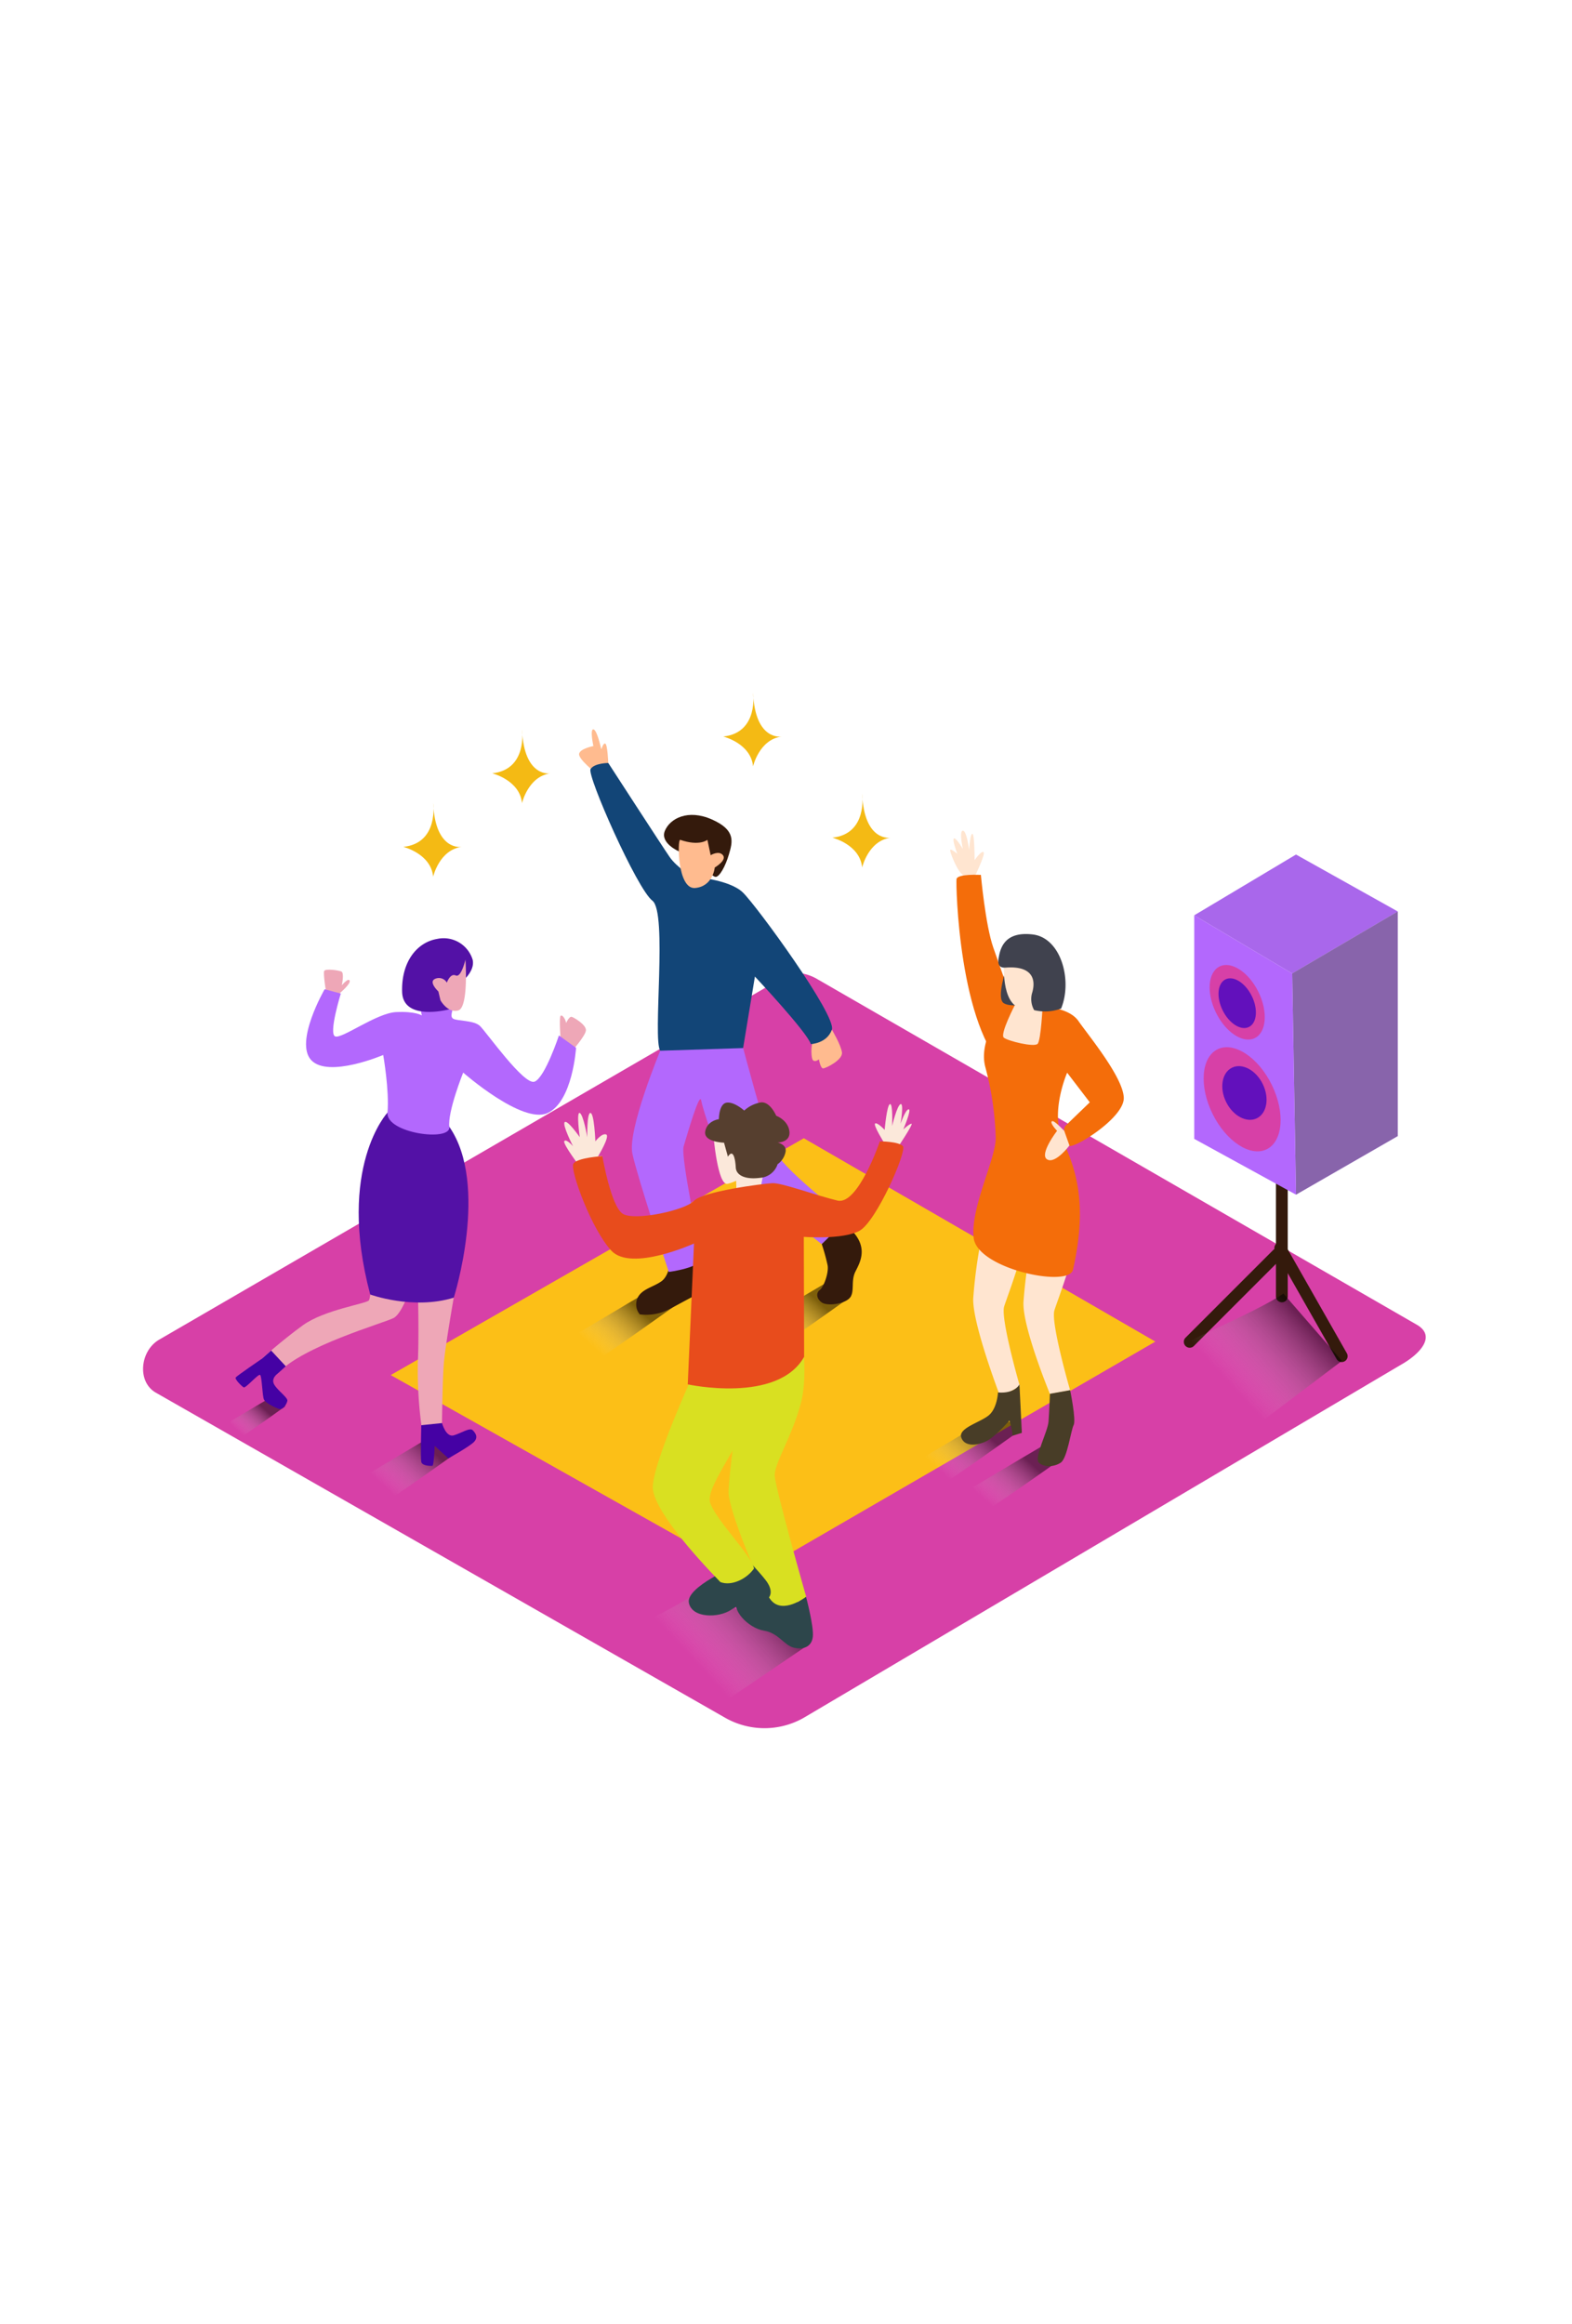 <svg xmlns="http://www.w3.org/2000/svg" xmlns:xlink="http://www.w3.org/1999/xlink" viewBox="0 0 400 300" data-imageid="party-2" imageName="Party" class="illustrations_image" style="width: 203px;"><defs><linearGradient id="linear-gradient" x1="176.08" y1="276.41" x2="193.75" y2="260.16" gradientUnits="userSpaceOnUse"><stop offset="0" stop-color="#fff" stop-opacity="0"/><stop offset="1"/></linearGradient><linearGradient id="linear-gradient-2" x1="239.7" y1="229.09" x2="249.74" y2="218.11" xlink:href="#linear-gradient"/><linearGradient id="linear-gradient-3" x1="251.15" y1="236.55" x2="261.16" y2="225.59" xlink:href="#linear-gradient"/><linearGradient id="linear-gradient-4" x1="98.49" y1="233.22" x2="108.53" y2="222.24" xlink:href="#linear-gradient"/><linearGradient id="linear-gradient-5" x1="60.75" y1="218.63" x2="66.62" y2="212.21" xlink:href="#linear-gradient"/><linearGradient id="linear-gradient-6" x1="151.5" y1="197.64" x2="161.54" y2="186.66" xlink:href="#linear-gradient"/><linearGradient id="linear-gradient-7" x1="197.43" y1="194.67" x2="206.9" y2="184.31" xlink:href="#linear-gradient"/><linearGradient id="linear-gradient-8" x1="311.67" y1="205.18" x2="329.95" y2="188.36" xlink:href="#linear-gradient"/></defs><title>pp</title><g style="isolation:isolate"><g id="Layer_2" data-name="Layer 2"><path d="M204.43,291.47l152-89.83c4.84-2.72,9-7.18,4.27-10.1L208.15,103.62c-2.29-1.42-5.76-2.35-8.09-1L40.5,195.23c-4.84,2.81-5.71,10.66-.87,13.47l144.76,82.64A20.21,20.21,0,0,0,204.43,291.47Z" fill="#d740a7"/><polygon points="99.42 204.24 190.7 255.56 293.98 195.72 204.53 143.99 99.42 204.24" fill="#fcbf17"/><path d="M177.75,259.28c-6.7,4.76-16.4,8.58-23.23,13.15l27.63,16.39,24-16.29Z" opacity="0.5" fill="url(#linear-gradient)" style="mix-blend-mode:multiply"/><path d="M260,218l-6.57-3.78c-7.51,4.38-14.92,8.93-22.45,13.28l8.76,4.63C246.56,227.59,253.26,222.8,260,218Z" opacity="0.5" fill="url(#linear-gradient-2)" style="mix-blend-mode:multiply"/><path d="M270.84,225l-5.44-2.82c-7.51,4.38-14.92,8.93-22.45,13.28l7.24,3.82C257,234.74,264.13,229.79,270.84,225Z" opacity="0.5" fill="url(#linear-gradient-3)" style="mix-blend-mode:multiply"/><path d="M118.76,222.17l-6.57-3.78c-7.51,4.38-14.92,8.93-22.45,13.28l8.76,4.63C105.34,231.72,112,226.94,118.76,222.17Z" opacity="0.5" fill="url(#linear-gradient-4)" style="mix-blend-mode:multiply"/><path d="M72.59,212.17,68.76,210c-4.39,2.56-8.72,5.22-13.12,7.76l5.12,2.7C64.76,217.75,68.67,215,72.59,212.17Z" opacity="0.5" fill="url(#linear-gradient-5)" style="mix-blend-mode:multiply"/><path d="M171.78,186.59l-6.57-3.78c-7.51,4.38-14.92,8.93-22.45,13.28l8.76,4.63C158.36,196.14,165.06,191.36,171.78,186.59Z" opacity="0.5" fill="url(#linear-gradient-6)" style="mix-blend-mode:multiply"/><path d="M216.55,184.24l-6.19-3.57c-7.08,4.13-14.07,8.42-21.17,12.52l8.26,4.37C203.9,193.25,210.22,188.74,216.55,184.24Z" opacity="0.5" fill="url(#linear-gradient-7)" style="mix-blend-mode:multiply"/><path d="M206.95,119.18c-.63.86-.66,4.64,0,5.05s1.41-.33,1.41-.33.41,2.32,1.08,2.32,5.05-2.15,4.8-4.06-2.56-5.78-2.56-5.78" fill="#ffbb8f"/><path d="M154.77,48.49s-.18-4.77-.78-4.9-.93,1.59-1,1.39-1.06-4.89-2-5,0,4.24,0,4.24-3.44.66-3.64,2,4.23,4.83,4.23,4.83" fill="#ffbb8f"/><path d="M170.59,175s-.21,3.93-2.33,5.41-4.88,1.91-6,4.14a4,4,0,0,0,.53,4.24,12.76,12.76,0,0,0,7.85-1.49c4.24-2.23,6.26-3.5,7.74-3.82s.08-9.08.08-9.08Z" fill="#341a0c"/><path d="M176.18,77.47s-3.94-2.36-5.77-5-15.63-23.94-15.63-23.94-3.52,0-4.51,1.55S162.09,80.6,166,83.56s0,35.21,2,38.17,17.14,5.93,21.09-.69l3-18.18s13.24,14.09,14.23,17.18c0,0,4.08-.14,5.35-3.66S192.52,84.83,189,81.45,176.18,77.47,176.18,77.47Z" fill="#124577"/><path d="M172.72,71s-4.84-2.09-3.54-5.22,5.86-5.6,12-2.87,5.21,5.73,4.3,8.86-2.43,5.75-3.39,5.73-3.67-3.26-3.67-3.26" fill="#341a0c"/><path d="M173.09,68.08c-.75-.26-.78,12.64,3.78,12.25s5-5.21,5-5.21,3.13-1.82,2.09-3.13-3.13,0-3.13,0L180,68.08S178,69.78,173.09,68.08Z" fill="#ffbb8f"/><path d="M168,121.73s-8.38,20.17-7.09,26.19S170.17,178,170.17,178s8.53-1.08,8.24-3.66-5.27-25.53-4.45-28.29c1.08-3.64,4.06-13.86,4.45-11.71s3.81,13.07,6.63,16.51,24,20.05,24,20.05,6.24-4.52,5.59-6.45S199,152.11,196.41,146c-1.88-4.47-7.31-24.95-7.31-24.95" fill="#b368fd" class="target-color"/><path d="M209.1,170.93a48.83,48.83,0,0,1,1.49,5.41c.32,1.91-1,5.52-2,6.26s-.85,2.23.53,3.18,5.52.42,7-1.06.32-4.27,1.49-6.7,4.25-7.07-3.07-12.44" fill="#341a0c"/><path d="M247.64,78.24s3.15-6.42,2.65-7-2.3,2-2.3,2,0-6.58-.56-6.69-.84,4.1-.84,4.1S246,65.75,245,65.75s0,4.67,0,4.67-1.69-2.92-2.25-2.7.84,3.91.84,3.91-1.57-1.32-1.8-1,1.63,4.92,2.81,6a11.92,11.92,0,0,1,2,2.51" fill="#ffe5d0"/><path d="M260.29,116.76s-5.55-15.51-7.56-21.32S249.59,77,249.59,77s-6-.34-6.2,1.07.6,37.92,12.84,48.76" fill="#f46d0a"/><path d="M249.88,168.6a124.76,124.76,0,0,0-2.24,16.15c-.24,6.42,6.88,25,6.88,25l5-2.63s-5-17.25-4-20.37,5.87-15.6,4.77-18.17S249.88,168.6,249.88,168.6Z" fill="#ffe5d0"/><path d="M262.66,169.58a124.76,124.76,0,0,0-2.24,16.15c-.24,6.42,6.74,23.31,6.74,23.31l5.14-.92s-5-17.25-4-20.37,5.87-15.6,4.77-18.17S262.66,169.58,262.66,169.58Z" fill="#ffe5d0"/><path d="M265.32,110c.72.77,6.72.73,9.12,4.21s11.38,14.28,11.51,19.5-13.24,13.34-14,12.14-1.74-4.12-.8-5.05,6.15-5.95,6.15-5.95l-5.76-7.53s-4.44,10.07-1.1,17.32,6.37,16.1,2.58,32.81c-1.06,4.68-24.46-.27-25.27-8.15s5.75-20.19,5.61-25.53a77.46,77.46,0,0,0-2.67-18c-1.87-7.35,5.21-15.71,5.21-15.71Z" fill="#f46d0a"/><path d="M253.94,208.66s-.18,3.85-2.2,5.69-7.89,3.3-7.16,5.69,3.85,2.2,6.24,1.1,6-5.33,6-5.33a14.85,14.85,0,0,1,.83,3.86l2.36-.73-.61-12.35S258.34,209,253.94,208.66Z" fill="#483d27"/><path d="M267.16,209s-.17,4.53-.36,7.07-3.74,9.16-2.47,10.43,3.94,1.14,5.6,0,2.58-8.27,3.26-9.54-.89-8.88-.89-8.88Z" fill="#483d27"/><path d="M270.76,142c.49.73-2.49-2.77-3.1-2.33s1.31,2.43,1.31,2.43-4.62,6-2.53,7.27,5.68-3.54,5.68-3.54" fill="#ffe5d0"/><path d="M258.34,109.91s-4,7.64-2.91,8.5,7.73,2.49,8.6,1.56,1.29-10,1.29-10" fill="#ffe5d0"/><path d="M256.12,100.56s-2.73,7.87-.69,9.09,7.14,0,7.14,0" fill="#40424e"/><path d="M255.5,98.9S254.53,110,260,111s6.62-10.5,5.49-12.11S256.95,96.32,255.5,98.9Z" fill="#ffe5d0"/><path d="M262.57,107.21a5.72,5.72,0,0,0,.57,4.19A11.73,11.73,0,0,0,270,111c2.94-7.14,0-18-7.22-18.85s-8.28,3.53-8.69,6.11,1.35,2.35,2,2.31C262.23,100.16,263.85,103.14,262.57,107.21Z" fill="#40424e"/><polyline points="194.15 153.4 193.42 157.41 187.42 158.34 187.22 151.46" fill="#fbe8da"/><path d="M225.1,145.36s-3-4.76-2.42-5.12,2.42,1.62,2.42,1.62.54-6.29,1.35-6.55.54,5.57.54,5.57,1.26-5.22,2.16-5.57,0,5,0,5,1.26-3.68,2.07-3.68-1.38,5.12-1.38,5.12,1.56-1.46,2.1-1.45-3.68,6.3-3.68,6.3" fill="#fbe8da"/><path d="M152.15,148.63s3.18-5.19,2.08-5.6-2.74,1.75-2.74,1.75-.27-7.09-1.23-7.22-.82,6.16-.82,6.16-1-5.76-1.92-6.16,0,6.16,0,6.16-3.15-4.52-3.83-3.83S145.8,146,145.8,146s-1.78-2-2.22-1.27,4.35,7,4.35,7l5.35-3.26" fill="#fbe8da"/><path d="M205.09,260.61s2,7.45,1.74,10.14-2.54,3.43-4.95,2.8-3.76-3.7-7.54-4.31-8.83-5.36-6.57-8.77S203,262,203,262" fill="#2d464b"/><path d="M203.72,190.93c-.28.42,2.31,12.23,0,20.7s-6.67,15.06-6.59,18.14,8,30.84,8,30.84-5.94,4.67-9,.82-10.53-22.56-10.74-27.08S190,196.59,190,196.59" fill="#d9e021"/><path d="M188.74,249.54s4.43,4.72,6.08,6.86,1.87,4.2-.3,5.41-5.27-.08-8.43,2.1-10.09,2.23-10.81-1.79,12.13-9.43,12.13-9.43" fill="#2d464b"/><path d="M180.69,236.67c1.43,4.49,10.78,13.66,11.16,16.79-1.85,2.65-5.73,4.54-8.56,3.43-6.15-6.34-17.64-19-17.18-24.54.62-7.6,11.51-31,11.51-31s17.47-6.37,15.82,5.27S179.25,232.15,180.69,236.67Z" fill="#d9e021"/><path d="M181.52,143.13s1.07,13.07,3.63,12.45,7-2.93,6.25-5.47S181.52,143.13,181.52,143.13Z" fill="#fbe8da"/><path d="M184.23,145.12s-5.26-.12-4.78-2.87,3.47-3.11,3.47-3.11,0-3.83,1.91-4.19,4.54,2,4.54,2a8.34,8.34,0,0,1,4.19-2.07c2.39-.32,3.95,3.39,3.95,3.39s3,1.08,3.35,3.95-3,2.87-3,2.87,2.51.48,2,2.51a5.07,5.07,0,0,1-2,3,5.06,5.06,0,0,1-4.54,3.47c-3.83.48-6-.72-6.1-2.63s-.6-5-2-2.75Z" fill="#563f2f"/><path d="M223.88,144.78s-5.54,16.3-10.77,15.07-14.15-4.56-16.61-4.43-17.69,2.1-19.92,4.5-15,5.16-18.07,3.32-5.23-14.7-5.23-14.7-6.46.39-7.38,1.93,4.61,16.76,9.69,22.15,21-1.85,21-1.85L175,206.6s22.84,5,29.61-7l-.08-30.52s9.84.77,14.15-1.54,12.15-20.3,11.07-21.53S223.88,144.78,223.88,144.78Z" fill="#e84c1c"/><path d="M191.62,30.64s1.5,10.19-7.58,11.16c0,0,7,1.72,7.58,7.58,0,0,1.57-6.87,7.3-7.58C198.92,41.8,192.14,43.06,191.62,30.64Z" fill="#f4ba14"/><path d="M219.38,56.37s1.5,10.19-7.58,11.16c0,0,7,1.72,7.58,7.58,0,0,1.57-6.87,7.3-7.58C226.68,67.54,219.9,68.79,219.38,56.37Z" fill="#f4ba14"/><path d="M110.22,58.71s1.5,10.19-7.58,11.16c0,0,7,1.72,7.58,7.58,0,0,1.57-6.87,7.3-7.58C117.52,69.87,110.74,71.12,110.22,58.71Z" fill="#f4ba14"/><path d="M132.83,40s1.5,10.19-7.58,11.16c0,0,7,1.72,7.58,7.58,0,0,1.57-6.87,7.3-7.58C140.13,51.18,133.35,52.43,132.83,40Z" fill="#f4ba14"/><path d="M142.66,119s-.46-5.77,0-6.16,1.31,1,1.38,1.84c0,0,.79-1.77,1.44-1.57s3.67,2,3.61,3.41-3.74,5.51-3.74,5.51" fill="#eea7b7"/><path d="M86.28,107.25s3-2.49,2.69-3.34-2,1.17-2,1.17.72-3.19-.13-3.52-4-.75-4.34-.14.54,5.83.54,5.83" fill="#eea7b7"/><path d="M115.46,184.54s-2.13,12.05-2.51,16.56-.5,16.39-.5,16.39a4.1,4.1,0,0,1-4.88,1.88A106.46,106.46,0,0,1,106.32,201c.38-8.38-.06-20.27-.06-20.27Z" fill="#eea7b7"/><path d="M104.57,181.7s-2.13,6.76-4.38,8-23.27,7.13-29.52,14.14c0,0-4.38-.91-4.13-3.71,0,0,5-4.55,10.51-8.55s16.31-5.5,16.85-6.38,1.41-12.38,1.41-12.38" fill="#eea7b7"/><path d="M98.61,137.46s-13,13.88-4.41,46.28c0,0,10.93,4,21.27.8,0,0,9.08-28.64-1.12-43.44" fill="#5311a6"/><path d="M107.33,112.75c0-.36-.83-2.34.61-3.15s7.39-.85,7.39.48-1,2.91,0,3.51,5.21.36,6.78,1.82,11.27,15.27,13.93,14.18,6.18-11.75,6.18-11.75l4.36,3.15s-.85,13.69-7.27,16.6-21.45-10.3-21.45-10.3-4,9.94-3.53,13.81-16.18,1.62-15.73-3.63c.49-5.68-1.09-14.66-1.09-14.66s-13.93,5.94-18.3,1.33,3.39-18.05,3.39-18.05l4.12,1.09s-3.15,10.18-1.45,10.9,10.52-5.94,15.5-6.18S107.33,112.75,107.33,112.75Z" fill="#b368fd" class="target-color"/><path d="M112.47,216.45s1,3.72,3,3.12,4.06-2.06,4.82-1.3,1.39,1.77.38,2.91-6.58,4.24-6.58,4.24l-3.48-3.17s-.19,5-.57,5.06-2.66.06-2.85-1,0-9.32,0-9.32Z" fill="#4501a4"/><path d="M70.67,203.85s-1.8,1.19-.91,2.77,3.54,3.36,3.36,4.18-1.08,2.47-2.28,2-3.23-1.46-3.67-2.34-.51-6-1-6.27-3.67,3.48-4.18,3.17-2.34-2.09-2-2.53,6.59-4.71,6.59-4.71L69,198l3.72,4Z" fill="#4501a4"/><path d="M118,103.73s2.91-2.48,2.26-5.17a7.72,7.72,0,0,0-9-5.28c-5.17.86-9.15,5.82-8.94,13.46s12,4.45,12,4.45" fill="#5311a6"/><path d="M118.43,98.56s.86,12.17-1.83,12.92-4.52-2.58-4.52-2.58l-.54-2.26s-2.69-2.48-.75-3.23a2.32,2.32,0,0,1,2.91,1s.86-2.48,2.26-1.83S118.43,98.56,118.43,98.56Z" fill="#eea7b7"/><path d="M324.67,133.49v50.74a1.5,1.5,0,0,0,3,0V133.49A1.5,1.5,0,0,0,324.67,133.49Z" fill="#341a0c"/><path d="M324,172.39l-22.37,22.37a1.5,1.5,0,0,0,2.12,2.12l22.37-22.37A1.5,1.5,0,0,0,324,172.39Z" fill="#341a0c"/><path d="M342.71,198.69l-15.64-27.5a1.5,1.5,0,0,0-2.61,1.48l15.64,27.5A1.5,1.5,0,0,0,342.71,198.69Z" fill="#341a0c"/><polygon points="303.88 87.28 328.8 102.07 355.66 86.3 329.77 71.82 303.88 87.28" fill="#b368fd" class="target-color"/><polygon points="355.66 86.3 355.66 143.44 329.77 158.34 328.8 102.07 355.66 86.3" fill="#b368fd" class="target-color"/><polygon points="303.88 87.28 328.8 102.07 355.66 86.3 329.77 71.82 303.88 87.28" fill="#606060" opacity="0.11"/><polygon points="355.66 86.3 355.66 143.44 329.77 158.34 328.8 102.07 355.66 86.3" fill="#606060" opacity="0.52"/><polygon points="303.88 87.28 303.88 144.15 329.77 158.34 328.8 102.07 303.88 87.28" fill="#b368fd" class="target-color"/><ellipse cx="314.81" cy="109.41" rx="6.01" ry="10.15" transform="translate(-15.94 150.4) rotate(-26.23)" fill="#d740a7"/><ellipse cx="314.81" cy="109.64" rx="4.13" ry="6.75" transform="translate(-16.04 150.42) rotate(-26.23)" fill="#6210bc"/><ellipse cx="316.07" cy="134.08" rx="8.39" ry="14.17" transform="translate(-26.72 153.5) rotate(-26.23)" fill="#d740a7"/><ellipse cx="316.65" cy="132.48" rx="5.19" ry="7.17" transform="translate(-25.95 153.59) rotate(-26.23)" fill="#6210bc"/><path d="M326.56,183.5c-6.7,4.76-29.49,14-36.31,18.53l27.63,16.39,23.57-17.79Z" opacity="0.5" fill="url(#linear-gradient-8)" style="mix-blend-mode:multiply"/></g></g></svg>